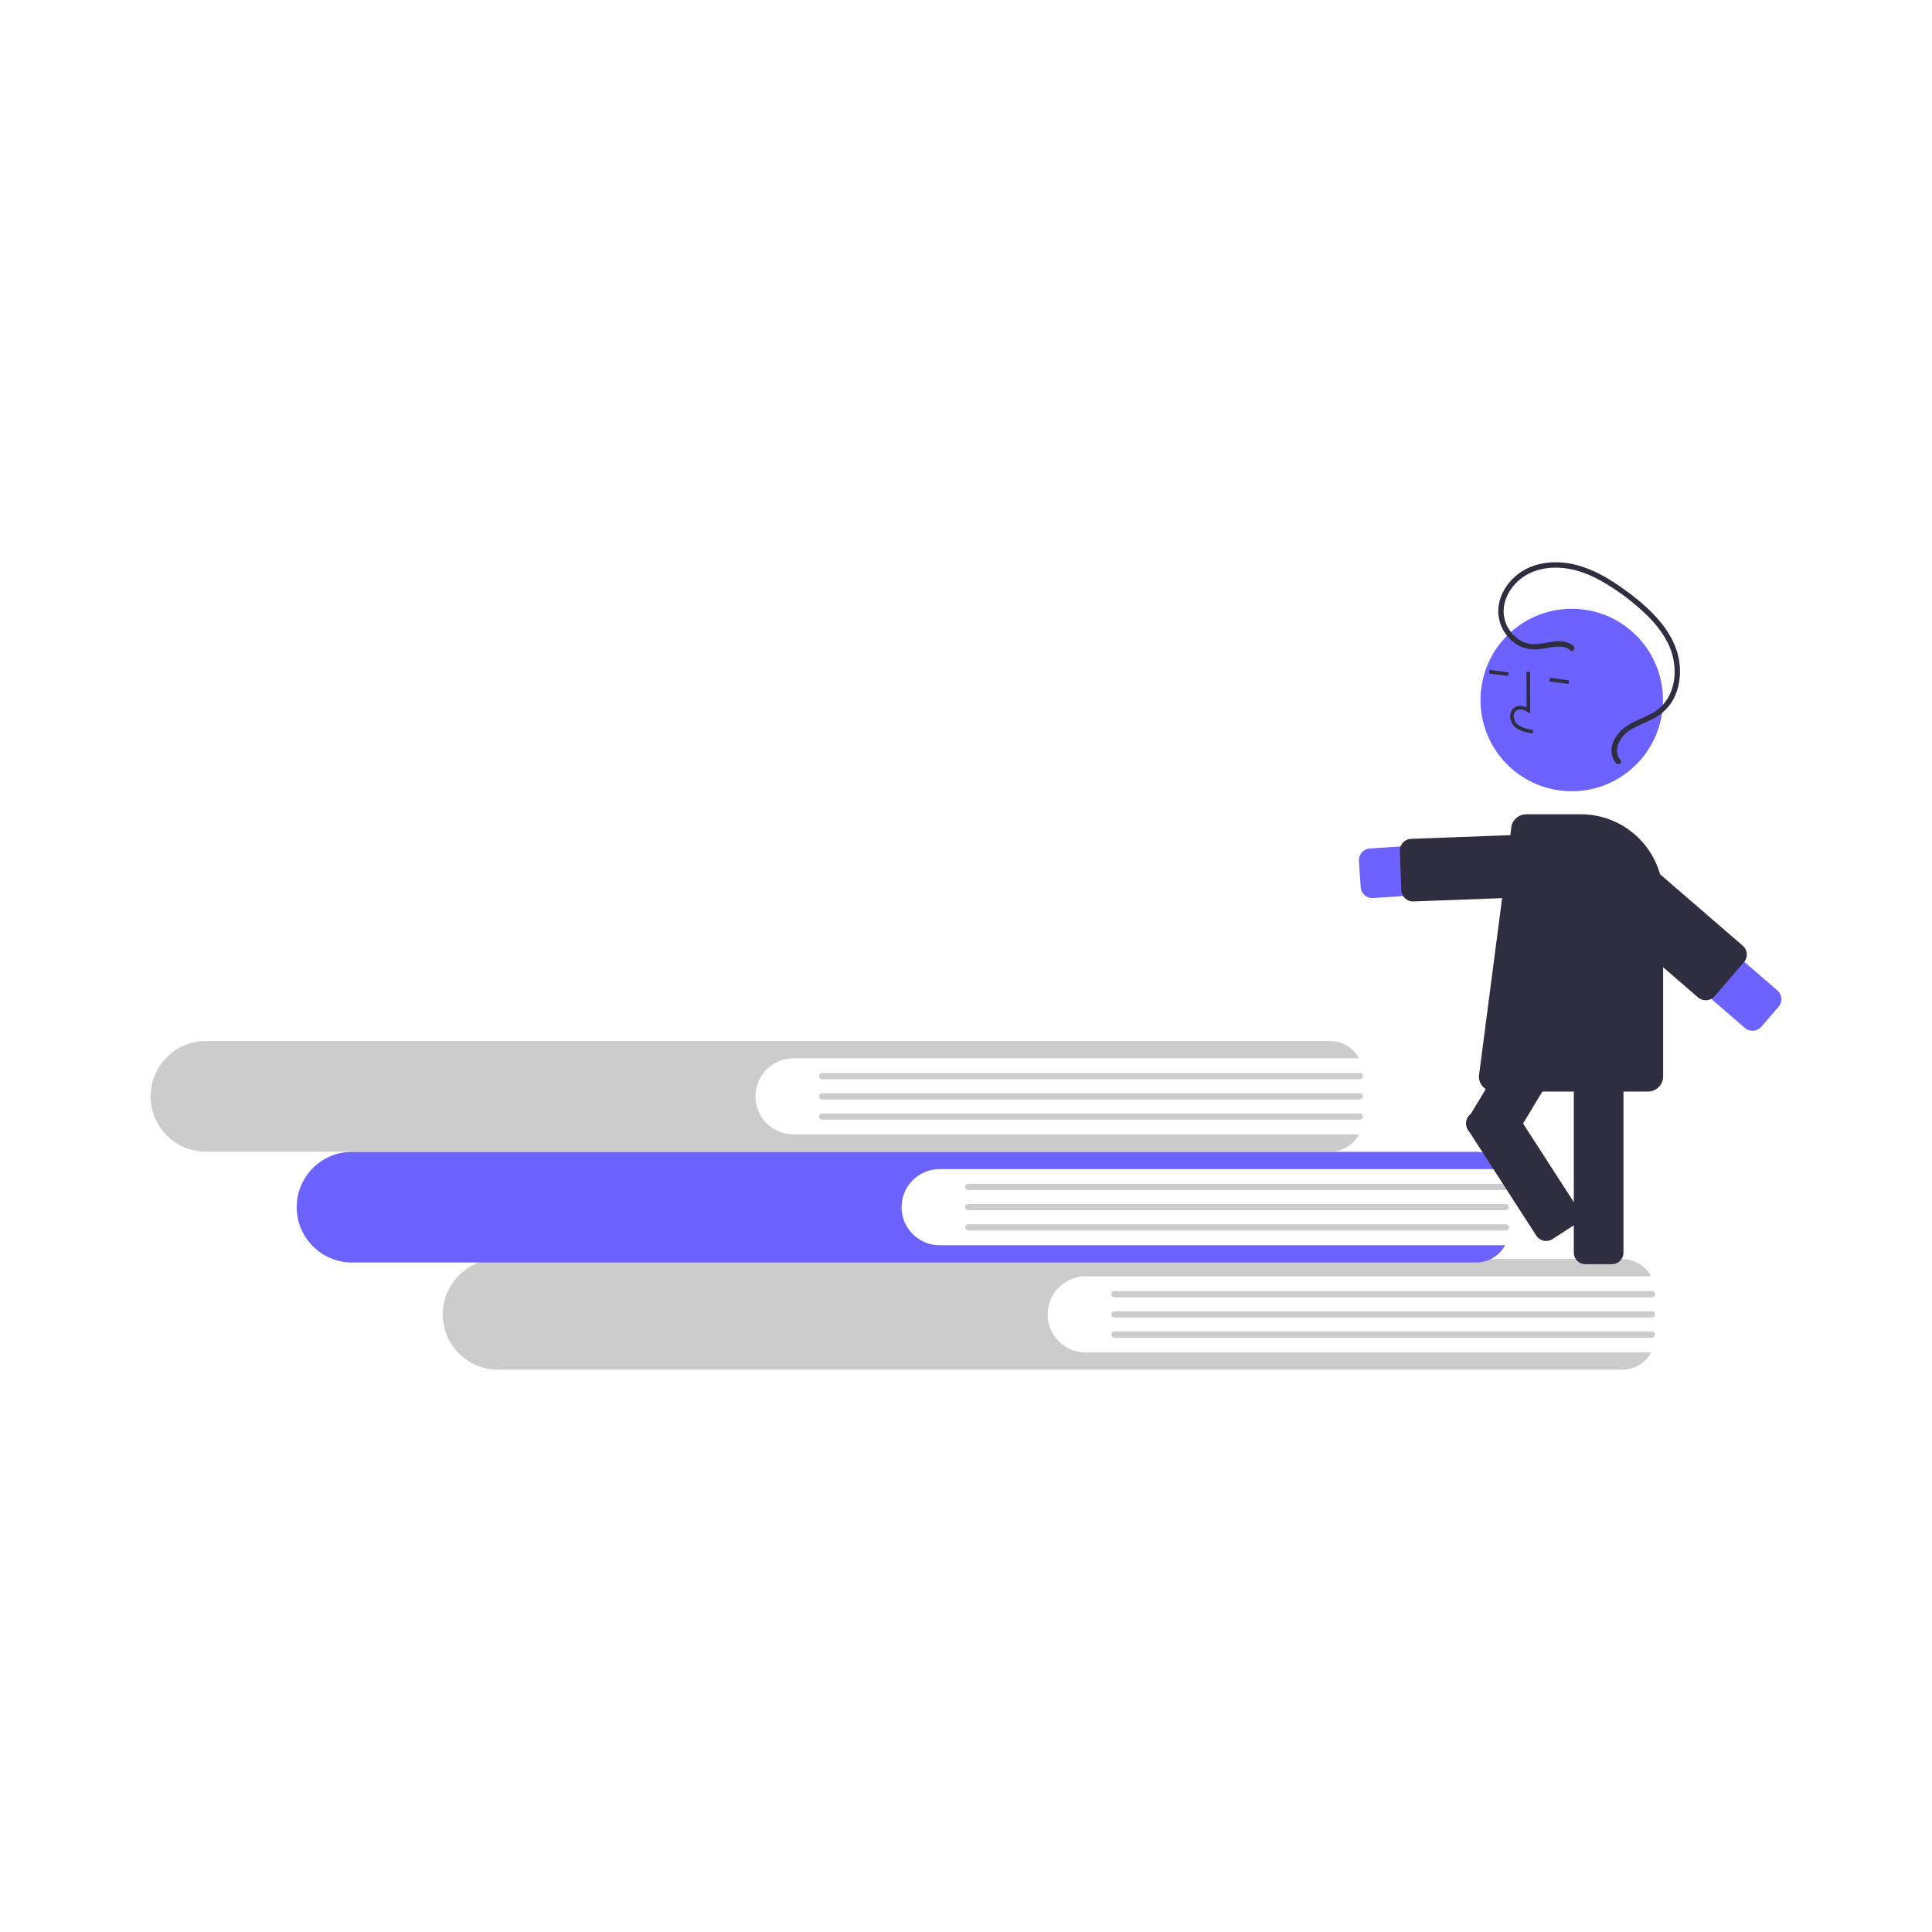 <?xml version="1.0" encoding="UTF-8" standalone="no" ?>
<!DOCTYPE svg PUBLIC "-//W3C//DTD SVG 1.1//EN" "http://www.w3.org/Graphics/SVG/1.1/DTD/svg11.dtd">
<svg xmlns="http://www.w3.org/2000/svg" xmlns:xlink="http://www.w3.org/1999/xlink" version="1.1" width="1080" height="1080" viewBox="0 0 1080 1080" xml:space="preserve">
<desc>Created with Fabric.js 5.2.4</desc>
<defs>
</defs>
<g transform="matrix(1 0 0 1 540 540)" id="41594000-8c01-496f-9707-bcce1a8fe24d"  >
<rect style="stroke: none; stroke-width: 1; stroke-dasharray: none; stroke-linecap: butt; stroke-dashoffset: 0; stroke-linejoin: miter; stroke-miterlimit: 4; fill: rgb(255,255,255); fill-rule: nonzero; opacity: 1; visibility: hidden;" vector-effect="non-scaling-stroke"  x="-540" y="-540" rx="0" ry="0" width="1080" height="1080" />
</g>
<g transform="matrix(1 0 0 1 540 540)" id="112b95f5-b12b-4f9a-b559-e7b17ecf87b0"  >
</g>
<g transform="matrix(1 0 0 1 540 540)"  >
<g style="" vector-effect="non-scaling-stroke"   >
		<g transform="matrix(1 0 0 1 45.28 194.76)"  >
<path style="stroke: none; stroke-width: 1; stroke-dasharray: none; stroke-linecap: butt; stroke-dashoffset: 0; stroke-linejoin: miter; stroke-miterlimit: 4; fill: rgb(204,204,204); fill-rule: nonzero; opacity: 1;" vector-effect="non-scaling-stroke"  transform=" translate(-645.28, -644.76)" d="M 666.907 666.039 C 655.159 666.031 645.639 656.505 645.639 644.756 C 645.639 633.007 655.159 623.481 666.907 623.473 L 983.042 623.473 C 979.803 617.527 973.575 613.825 966.805 613.82 L 338.413 613.82 C 321.341 613.839 307.513 627.685 307.515 644.756 C 307.524 661.823 321.346 675.662 338.413 675.692 L 966.805 675.692 C 973.575 675.687 979.803 671.985 983.042 666.039 Z" stroke-linecap="round" />
</g>
		<g transform="matrix(1 0 0 1 233.18 183.46)"  >
<path style="stroke: none; stroke-width: 1; stroke-dasharray: none; stroke-linecap: butt; stroke-dashoffset: 0; stroke-linejoin: miter; stroke-miterlimit: 4; fill: rgb(204,204,204); fill-rule: nonzero; opacity: 1;" vector-effect="non-scaling-stroke"  transform=" translate(-833.18, -633.46)" d="M 983.462 635.2 L 682.891 635.2 C 681.933 635.198 681.158 634.421 681.158 633.463 C 681.158 632.505 681.933 631.728 682.891 631.726 L 983.462 631.726 C 984.42 631.728 985.195 632.505 985.195 633.463 C 985.195 634.421 984.42 635.198 983.462 635.2 Z" stroke-linecap="round" />
</g>
		<g transform="matrix(1 0 0 1 233.18 194.76)"  >
<path style="stroke: none; stroke-width: 1; stroke-dasharray: none; stroke-linecap: butt; stroke-dashoffset: 0; stroke-linejoin: miter; stroke-miterlimit: 4; fill: rgb(204,204,204); fill-rule: nonzero; opacity: 1;" vector-effect="non-scaling-stroke"  transform=" translate(-833.18, -644.76)" d="M 983.462 646.493 L 682.891 646.493 C 681.932 646.493 681.154 645.716 681.154 644.756 C 681.154 643.797 681.932 643.019 682.891 643.019 L 983.462 643.019 C 984.421 643.019 985.199 643.797 985.199 644.756 C 985.199 645.716 984.421 646.493 983.462 646.493 Z" stroke-linecap="round" />
</g>
		<g transform="matrix(1 0 0 1 233.18 206.05)"  >
<path style="stroke: none; stroke-width: 1; stroke-dasharray: none; stroke-linecap: butt; stroke-dashoffset: 0; stroke-linejoin: miter; stroke-miterlimit: 4; fill: rgb(204,204,204); fill-rule: nonzero; opacity: 1;" vector-effect="non-scaling-stroke"  transform=" translate(-833.18, -656.05)" d="M 983.462 657.787 L 682.891 657.787 C 681.933 657.784 681.158 657.007 681.158 656.049 C 681.158 655.091 681.933 654.314 682.891 654.312 L 983.462 654.312 C 984.42 654.314 985.195 655.091 985.195 656.049 C 985.195 657.007 984.42 657.784 983.462 657.787 Z" stroke-linecap="round" />
</g>
		<g transform="matrix(1 0 0 1 -36.38 134.82)"  >
<path style="stroke: none; stroke-width: 1; stroke-dasharray: none; stroke-linecap: butt; stroke-dashoffset: 0; stroke-linejoin: miter; stroke-miterlimit: 4; fill: rgb(108,99,255); fill-rule: nonzero; opacity: 1;" vector-effect="non-scaling-stroke"  transform=" translate(-563.62, -584.82)" d="M 585.249 606.099 C 573.5 606.091 563.98 596.564 563.98 584.816 C 563.98 573.067 573.5 563.541 585.249 563.533 L 901.384 563.533 C 898.145 557.587 891.918 553.885 885.147 553.88 L 256.755 553.88 C 239.684 553.899 225.855 567.744 225.857 584.816 C 225.866 601.883 239.688 615.722 256.755 615.752 L 885.147 615.752 C 891.918 615.747 898.145 612.044 901.384 606.099 Z" stroke-linecap="round" />
</g>
		<g transform="matrix(1 0 0 1 151.52 123.52)"  >
<path style="stroke: none; stroke-width: 1; stroke-dasharray: none; stroke-linecap: butt; stroke-dashoffset: 0; stroke-linejoin: miter; stroke-miterlimit: 4; fill: rgb(204,204,204); fill-rule: nonzero; opacity: 1;" vector-effect="non-scaling-stroke"  transform=" translate(-751.52, -573.52)" d="M 901.804 575.26 L 601.233 575.26 C 600.275 575.258 599.5 574.481 599.5 573.523 C 599.5 572.565 600.275 571.787 601.233 571.785 L 901.804 571.785 C 902.763 571.785 903.541 572.563 903.541 573.523 C 903.541 574.482 902.763 575.26 901.804 575.26 Z" stroke-linecap="round" />
</g>
		<g transform="matrix(1 0 0 1 151.52 134.82)"  >
<path style="stroke: none; stroke-width: 1; stroke-dasharray: none; stroke-linecap: butt; stroke-dashoffset: 0; stroke-linejoin: miter; stroke-miterlimit: 4; fill: rgb(204,204,204); fill-rule: nonzero; opacity: 1;" vector-effect="non-scaling-stroke"  transform=" translate(-751.52, -584.82)" d="M 901.804 586.553 L 601.233 586.553 C 600.274 586.553 599.496 585.775 599.496 584.816 C 599.496 583.856 600.274 583.078 601.233 583.078 L 901.804 583.078 C 902.425 583.078 902.998 583.409 903.308 583.947 C 903.619 584.485 903.619 585.147 903.308 585.684 C 902.998 586.222 902.425 586.553 901.804 586.553 Z" stroke-linecap="round" />
</g>
		<g transform="matrix(1 0 0 1 151.52 146.11)"  >
<path style="stroke: none; stroke-width: 1; stroke-dasharray: none; stroke-linecap: butt; stroke-dashoffset: 0; stroke-linejoin: miter; stroke-miterlimit: 4; fill: rgb(204,204,204); fill-rule: nonzero; opacity: 1;" vector-effect="non-scaling-stroke"  transform=" translate(-751.52, -596.11)" d="M 901.804 597.846 L 601.233 597.846 C 600.275 597.844 599.5 597.067 599.5 596.109 C 599.5 595.151 600.275 594.374 601.233 594.371 L 901.804 594.371 C 902.426 594.37 903.001 594.701 903.312 595.239 C 903.623 595.777 903.623 596.441 903.312 596.979 C 903.001 597.517 902.426 597.848 901.804 597.846 Z" stroke-linecap="round" />
</g>
		<g transform="matrix(1 0 0 1 -118.04 72.88)"  >
<path style="stroke: none; stroke-width: 1; stroke-dasharray: none; stroke-linecap: butt; stroke-dashoffset: 0; stroke-linejoin: miter; stroke-miterlimit: 4; fill: rgb(204,204,204); fill-rule: nonzero; opacity: 1;" vector-effect="non-scaling-stroke"  transform=" translate(-481.96, -522.88)" d="M 503.591 544.158 C 491.843 544.15 482.323 534.624 482.323 522.875 C 482.323 511.127 491.843 501.6 503.591 501.592 L 819.726 501.592 C 816.487 495.647 810.26 491.944 803.489 491.939 L 175.097 491.939 C 158.025 491.958 144.197 505.804 144.199 522.875 C 144.208 539.942 158.03 553.781 175.097 553.811 L 803.489 553.811 C 810.26 553.806 816.487 550.104 819.726 544.158 Z" stroke-linecap="round" />
</g>
		<g transform="matrix(1 0 0 1 69.86 61.58)"  >
<path style="stroke: none; stroke-width: 1; stroke-dasharray: none; stroke-linecap: butt; stroke-dashoffset: 0; stroke-linejoin: miter; stroke-miterlimit: 4; fill: rgb(204,204,204); fill-rule: nonzero; opacity: 1;" vector-effect="non-scaling-stroke"  transform=" translate(-669.86, -511.58)" d="M 820.146 513.32 L 519.575 513.32 C 518.617 513.317 517.842 512.54 517.842 511.582 C 517.842 510.624 518.617 509.847 519.575 509.845 L 820.146 509.845 C 821.105 509.845 821.883 510.623 821.883 511.582 C 821.883 512.542 821.105 513.32 820.146 513.32 Z" stroke-linecap="round" />
</g>
		<g transform="matrix(1 0 0 1 69.86 72.88)"  >
<path style="stroke: none; stroke-width: 1; stroke-dasharray: none; stroke-linecap: butt; stroke-dashoffset: 0; stroke-linejoin: miter; stroke-miterlimit: 4; fill: rgb(204,204,204); fill-rule: nonzero; opacity: 1;" vector-effect="non-scaling-stroke"  transform=" translate(-669.86, -522.88)" d="M 820.146 524.613 L 519.575 524.613 C 518.955 524.613 518.381 524.282 518.071 523.744 C 517.76 523.206 517.76 522.544 518.071 522.007 C 518.381 521.469 518.955 521.138 519.575 521.138 L 820.146 521.138 C 820.767 521.138 821.34 521.469 821.651 522.007 C 821.961 522.544 821.961 523.206 821.651 523.744 C 821.34 524.282 820.767 524.613 820.146 524.613 Z" stroke-linecap="round" />
</g>
		<g transform="matrix(1 0 0 1 69.86 84.17)"  >
<path style="stroke: none; stroke-width: 1; stroke-dasharray: none; stroke-linecap: butt; stroke-dashoffset: 0; stroke-linejoin: miter; stroke-miterlimit: 4; fill: rgb(204,204,204); fill-rule: nonzero; opacity: 1;" vector-effect="non-scaling-stroke"  transform=" translate(-669.86, -534.17)" d="M 820.146 535.906 L 519.575 535.906 C 518.616 535.906 517.838 535.128 517.838 534.168 C 517.838 533.209 518.616 532.431 519.575 532.431 L 820.146 532.431 C 820.767 532.431 821.34 532.762 821.651 533.3 C 821.961 533.837 821.961 534.5 821.651 535.037 C 821.34 535.575 820.767 535.906 820.146 535.906 Z" stroke-linecap="round" />
</g>
		<g transform="matrix(1 0 0 1 287.76 -55.63)"  >
<path style="stroke: none; stroke-width: 1; stroke-dasharray: none; stroke-linecap: butt; stroke-dashoffset: 0; stroke-linejoin: miter; stroke-miterlimit: 4; fill: rgb(108,99,255); fill-rule: nonzero; opacity: 1;" vector-effect="non-scaling-stroke"  transform=" translate(-887.76, -394.37)" d="M 827.087 412.022 C 823.666 412.016 820.834 409.36 820.611 405.947 L 819.646 391.219 C 819.411 387.636 822.125 384.542 825.707 384.307 L 941.095 376.751 C 948.744 376.25 955.351 382.045 955.852 389.694 C 956.353 397.343 950.558 403.951 942.909 404.451 L 827.521 412.008 Q 827.304 412.021 827.087 412.022 Z" stroke-linecap="round" />
</g>
		<g transform="matrix(1 0 0 1 296.87 -55.35)"  >
<path style="stroke: none; stroke-width: 1; stroke-dasharray: none; stroke-linecap: butt; stroke-dashoffset: 0; stroke-linejoin: miter; stroke-miterlimit: 4; fill: rgb(47,46,65); fill-rule: nonzero; opacity: 1;" vector-effect="non-scaling-stroke"  transform=" translate(-896.87, -394.65)" d="M 849.84 413.921 C 846.347 413.915 843.481 411.153 843.347 407.663 L 842.525 385.665 C 842.46 383.942 843.083 382.264 844.256 381.001 C 845.428 379.737 847.055 378.991 848.778 378.927 L 943.664 375.381 C 947.251 375.247 950.268 378.046 950.402 381.634 L 951.224 403.632 C 951.289 405.354 950.666 407.032 949.493 408.296 C 948.321 409.559 946.694 410.305 944.971 410.369 L 850.085 413.916 C 850.003 413.919 849.921 413.921 849.84 413.921 Z" stroke-linecap="round" />
</g>
		<g transform="matrix(1 0 0 1 353.65 98.69)"  >
<path style="stroke: none; stroke-width: 1; stroke-dasharray: none; stroke-linecap: butt; stroke-dashoffset: 0; stroke-linejoin: miter; stroke-miterlimit: 4; fill: rgb(47,46,65); fill-rule: nonzero; opacity: 1;" vector-effect="non-scaling-stroke"  transform=" translate(-953.65, -548.69)" d="M 961.031 616.701 L 946.271 616.701 C 942.683 616.697 939.775 613.79 939.771 610.201 L 939.771 487.187 C 939.775 483.599 942.683 480.691 946.271 480.687 L 961.031 480.687 C 964.619 480.691 967.527 483.599 967.531 487.187 L 967.531 610.201 C 967.527 613.79 964.619 616.697 961.031 616.701 Z" stroke-linecap="round" />
</g>
		<g transform="matrix(1 0 0 1 324.46 39.69)"  >
<path style="stroke: none; stroke-width: 1; stroke-dasharray: none; stroke-linecap: butt; stroke-dashoffset: 0; stroke-linejoin: miter; stroke-miterlimit: 4; fill: rgb(47,46,65); fill-rule: nonzero; opacity: 1;" vector-effect="non-scaling-stroke"  transform=" translate(-924.46, -489.69)" d="M 895.518 551.677 L 882.896 544.027 C 879.83 542.163 878.851 538.169 880.707 535.099 L 944.471 429.901 C 946.335 426.834 950.329 425.855 953.399 427.711 L 966.021 435.362 C 969.088 437.225 970.067 441.219 968.211 444.29 L 904.446 549.488 C 902.583 552.554 898.589 553.534 895.518 551.677 Z" stroke-linecap="round" />
</g>
		<g transform="matrix(1 0 0 1 338.61 -148.69)"  >
<circle style="stroke: none; stroke-width: 1; stroke-dasharray: none; stroke-linecap: butt; stroke-dashoffset: 0; stroke-linejoin: miter; stroke-miterlimit: 4; fill: rgb(108,99,255); fill-rule: nonzero; opacity: 1;" vector-effect="non-scaling-stroke"  cx="0" cy="0" r="51" />
</g>
		<g transform="matrix(1 0 0 1 310.63 -147.25)"  >
<path style="stroke: none; stroke-width: 1; stroke-dasharray: none; stroke-linecap: butt; stroke-dashoffset: 0; stroke-linejoin: miter; stroke-miterlimit: 4; fill: rgb(47,46,65); fill-rule: nonzero; opacity: 1;" vector-effect="non-scaling-stroke"  transform=" translate(-910.63, -302.75)" d="M 911.008 318.722 C 909.368 318.183 907.862 317.299 906.591 316.129 C 904.887 314.439 904.017 312.082 904.214 309.69 C 904.322 307.983 905.222 306.425 906.646 305.479 C 908.47 304.309 910.909 304.306 913.393 305.4 L 913.299 285.49 L 915.299 285.481 L 915.409 308.887 L 913.868 307.917 C 912.081 306.795 909.529 306.005 907.726 307.162 C 906.823 307.782 906.26 308.787 906.205 309.881 C 906.068 311.663 906.714 313.415 907.972 314.682 C 910.181 316.792 913.403 317.452 917.077 318.041 L 916.76 320.016 C 914.808 319.757 912.883 319.324 911.008 318.722 Z" stroke-linecap="round" />
</g>
		<g transform="matrix(0.13 -0.99 0.99 0.13 297.89 -163.82)"  >
<rect style="stroke: none; stroke-width: 1; stroke-dasharray: none; stroke-linecap: butt; stroke-dashoffset: 0; stroke-linejoin: miter; stroke-miterlimit: 4; fill: rgb(47,46,65); fill-rule: nonzero; opacity: 1;" vector-effect="non-scaling-stroke"  x="-1" y="-5.386" rx="0" ry="0" width="2" height="10.772" />
</g>
		<g transform="matrix(0.13 -0.99 0.99 0.13 331.6 -159.37)"  >
<rect style="stroke: none; stroke-width: 1; stroke-dasharray: none; stroke-linecap: butt; stroke-dashoffset: 0; stroke-linejoin: miter; stroke-miterlimit: 4; fill: rgb(47,46,65); fill-rule: nonzero; opacity: 1;" vector-effect="non-scaling-stroke"  x="-1" y="-5.386" rx="0" ry="0" width="2" height="10.772" />
</g>
		<g transform="matrix(1 0 0 1 338.2 -7.31)"  >
<path style="stroke: none; stroke-width: 1; stroke-dasharray: none; stroke-linecap: butt; stroke-dashoffset: 0; stroke-linejoin: miter; stroke-miterlimit: 4; fill: rgb(47,46,65); fill-rule: nonzero; opacity: 1;" vector-effect="non-scaling-stroke"  transform=" translate(-938.2, -442.69)" d="M 981.199 520.192 L 895.199 520.192 C 890.507 520.187 886.704 516.384 886.699 511.692 L 904.703 373.628 C 904.733 368.958 908.529 365.189 913.199 365.192 L 943.719 365.192 C 969.101 365.221 989.671 385.79 989.699 411.172 L 989.699 511.692 C 989.694 516.384 985.891 520.187 981.199 520.192 Z" stroke-linecap="round" />
</g>
		<g transform="matrix(1 0 0 1 399.45 -14.57)"  >
<path style="stroke: none; stroke-width: 1; stroke-dasharray: none; stroke-linecap: butt; stroke-dashoffset: 0; stroke-linejoin: miter; stroke-miterlimit: 4; fill: rgb(108,99,255); fill-rule: nonzero; opacity: 1;" vector-effect="non-scaling-stroke"  transform=" translate(-999.45, -435.43)" d="M 1055.19 465.789 C 1056.275 468.111 1055.896 470.854 1054.222 472.796 L 1044.573 483.965 C 1043.446 485.269 1041.847 486.072 1040.128 486.198 C 1038.408 486.323 1036.71 485.761 1035.405 484.633 L 947.904 409.036 C 944.151 405.795 942.412 400.797 943.343 395.926 C 944.274 391.055 947.734 387.05 952.418 385.422 C 957.102 383.793 962.3 384.788 966.052 388.031 L 1053.553 463.628 C 1054.245 464.224 1054.803 464.961 1055.19 465.789 Z" stroke-linecap="round" />
</g>
		<g transform="matrix(1 0 0 1 385.82 -27.9)"  >
<path style="stroke: none; stroke-width: 1; stroke-dasharray: none; stroke-linecap: butt; stroke-dashoffset: 0; stroke-linejoin: miter; stroke-miterlimit: 4; fill: rgb(47,46,65); fill-rule: nonzero; opacity: 1;" vector-effect="non-scaling-stroke"  transform=" translate(-985.82, -422.1)" d="M 1035.877 440.841 C 1036.962 443.164 1036.584 445.907 1034.91 447.848 L 1018.428 466.925 C 1016.079 469.637 1011.978 469.936 1009.26 467.594 L 937.41 405.518 C 936.105 404.391 935.302 402.792 935.176 401.072 C 935.051 399.353 935.613 397.654 936.74 396.35 L 953.222 377.273 C 954.349 375.969 955.948 375.165 957.667 375.04 C 959.386 374.914 961.085 375.477 962.389 376.604 L 1034.241 438.68 C 1034.933 439.277 1035.49 440.014 1035.877 440.841 Z" stroke-linecap="round" />
</g>
		<g transform="matrix(1 0 0 1 348.33 -169.24)"  >
<path style="stroke: none; stroke-width: 1; stroke-dasharray: none; stroke-linecap: butt; stroke-dashoffset: 0; stroke-linejoin: miter; stroke-miterlimit: 4; fill: rgb(47,46,65); fill-rule: nonzero; opacity: 1;" vector-effect="non-scaling-stroke"  transform=" translate(-948.33, -280.76)" d="M 939.568 271.061 C 932.75 265.419 923.637 270.755 915.927 269.997 C 908.55 269.273 902.613 262.781 900.996 255.796 C 899.108 247.646 903.199 239.368 909.363 234.147 C 916.113 228.43 925.175 226.653 933.812 227.523 C 943.71 228.52 952.829 232.952 961.039 238.366 C 968.961 243.426 976.271 249.385 982.822 256.125 C 988.693 262.366 993.709 269.843 995.427 278.359 C 996.988 286.098 996.072 294.725 991.606 301.391 C 989.236 304.809 986.024 307.559 982.282 309.375 C 978.382 311.383 974.209 312.844 970.436 315.103 C 964.732 318.517 959.258 325.476 961.2 332.572 C 961.617 334.122 962.408 335.547 963.505 336.719 C 964.822 338.127 967.114 336.19 965.793 334.778 C 963.473 332.299 963.498 328.933 964.652 325.898 C 966.028 322.477 968.524 319.624 971.733 317.808 C 975.682 315.449 980.063 313.957 984.115 311.8 C 987.996 309.826 991.342 306.944 993.869 303.399 C 998.637 296.5 999.934 287.615 998.667 279.443 C 997.297 270.599 992.588 262.628 986.749 255.985 C 980.394 248.755 972.642 242.68 964.736 237.24 C 956.254 231.403 946.912 226.51 936.646 224.871 C 927.747 223.45 918.153 224.611 910.49 229.591 C 903.337 234.24 897.933 242.106 897.546 250.788 C 897.295 258.829 901.407 266.379 908.299 270.529 C 911.77 272.518 915.778 273.366 919.757 272.955 C 924.013 272.602 928.253 271.216 932.548 271.497 C 934.49 271.577 936.354 272.289 937.855 273.525 C 939.345 274.757 941.045 272.283 939.568 271.061 Z" stroke-linecap="round" />
</g>
		<g transform="matrix(1 0 0 1 311.35 113.57)"  >
<path style="stroke: none; stroke-width: 1; stroke-dasharray: none; stroke-linecap: butt; stroke-dashoffset: 0; stroke-linejoin: miter; stroke-miterlimit: 4; fill: rgb(47,46,65); fill-rule: nonzero; opacity: 1;" vector-effect="non-scaling-stroke"  transform=" translate(-911.35, -563.57)" d="M 879.599 536.876 Q 879.626 536.707 879.663 536.538 C 880.022 534.851 881.041 533.378 882.493 532.447 L 894.896 524.447 C 897.914 522.506 901.934 523.373 903.882 526.386 L 942.143 585.706 C 944.089 588.722 943.22 592.745 940.204 594.691 L 927.801 602.691 C 924.783 604.632 920.764 603.765 918.815 600.752 L 880.554 541.432 C 879.68 540.085 879.339 538.461 879.599 536.876 Z" stroke-linecap="round" />
</g>
</g>
</g>
</svg>